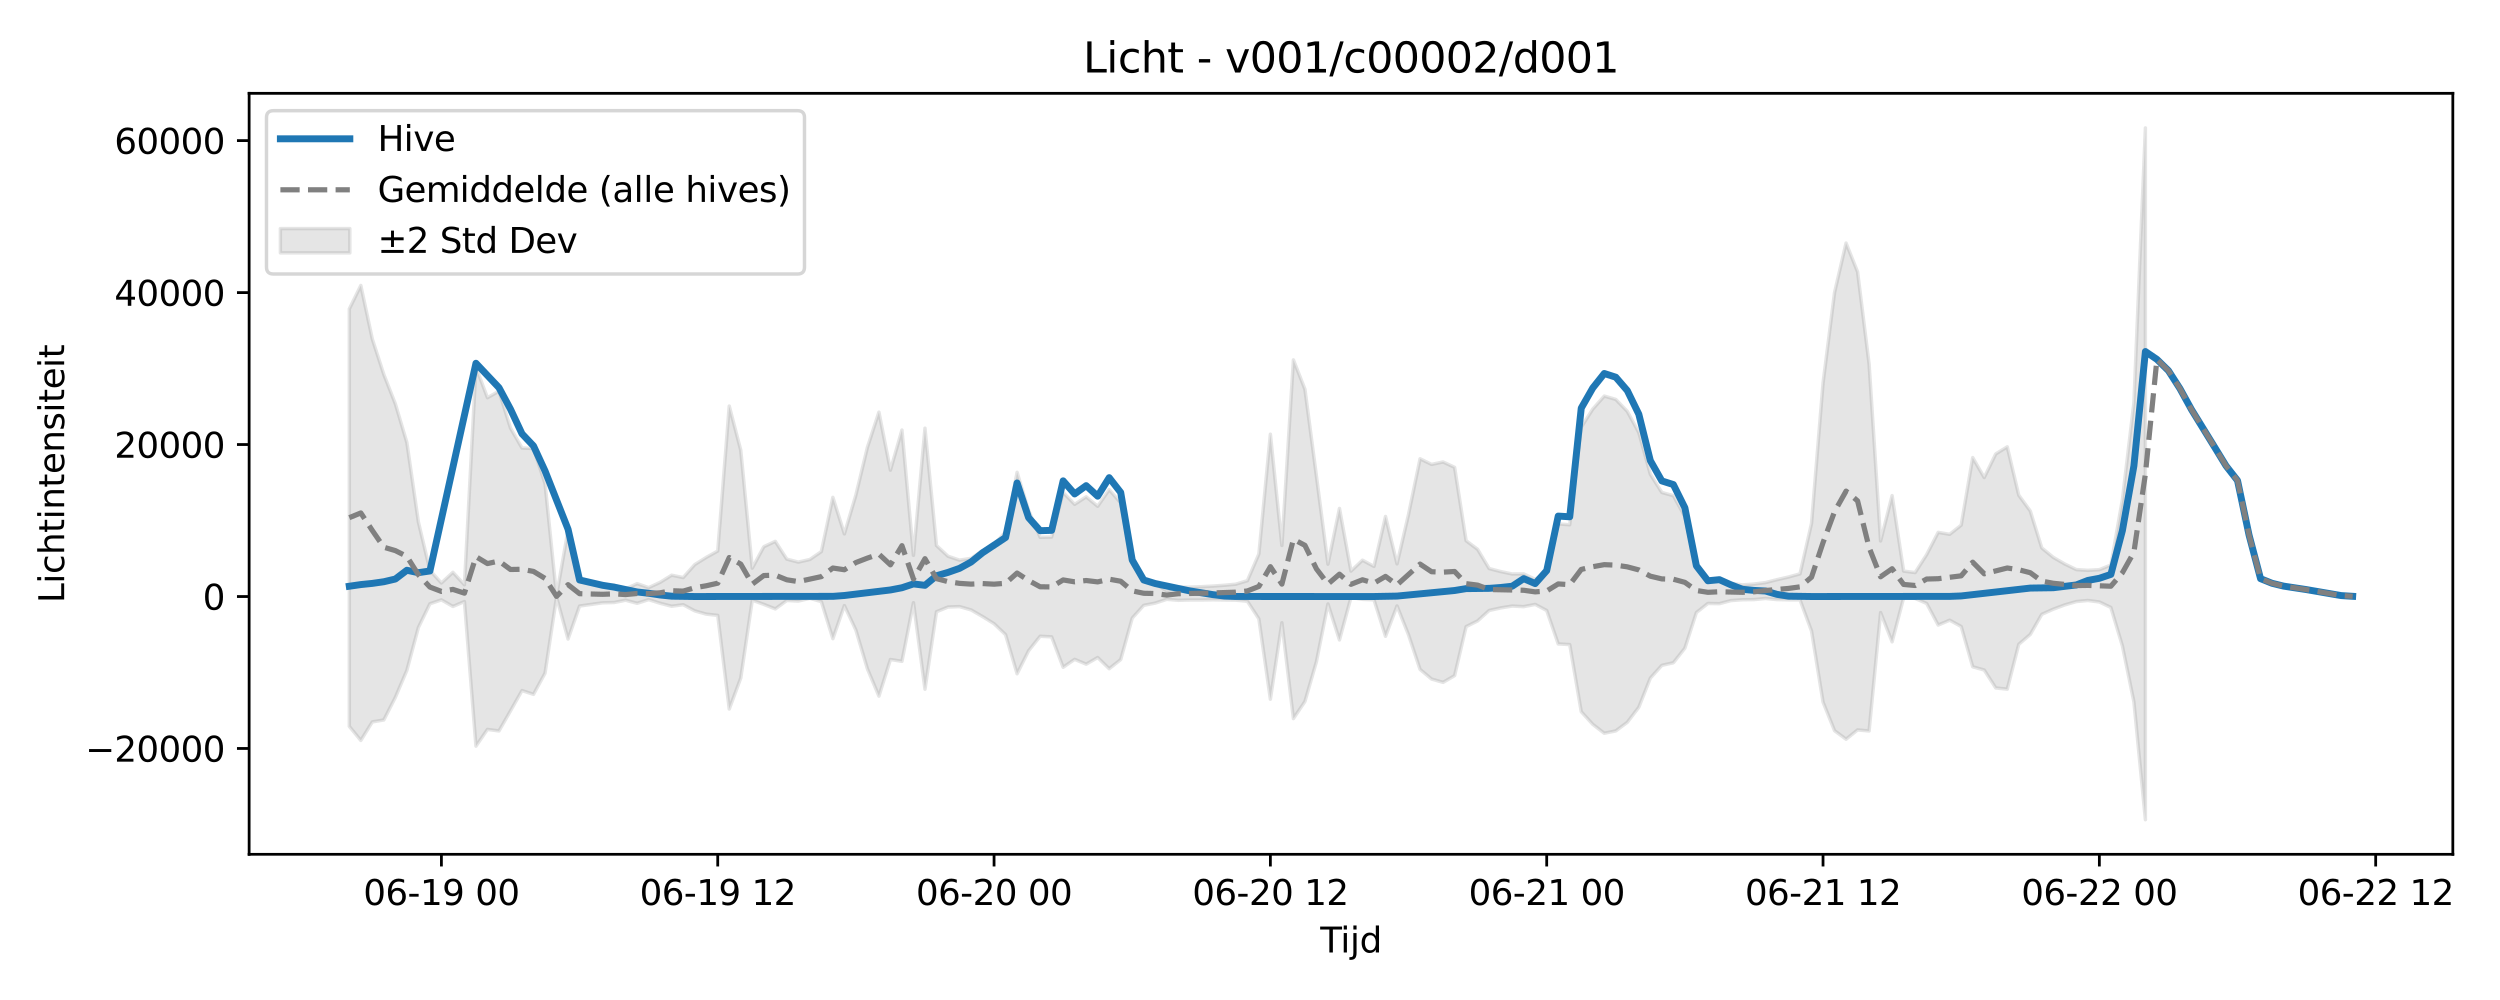 <?xml version="1.0" encoding="utf-8" standalone="no"?>
<!DOCTYPE svg PUBLIC "-//W3C//DTD SVG 1.1//EN"
  "http://www.w3.org/Graphics/SVG/1.1/DTD/svg11.dtd">
<svg xmlns:xlink="http://www.w3.org/1999/xlink" width="720pt" height="288pt" viewBox="0 0 720 288" xmlns="http://www.w3.org/2000/svg" version="1.1">
 <defs>
  <style type="text/css">*{stroke-linejoin: round; stroke-linecap: butt}</style>
 </defs>
 <g id="figure_1">
  <g id="patch_1">
   <path d="M 0 288 
L 720 288 
L 720 0 
L 0 0 
z
" style="fill: #ffffff"/>
  </g>
  <g id="axes_1">
   <g id="patch_2">
    <path d="M 71.75 246.04 
L 706.413 246.04 
L 706.413 26.88 
L 71.75 26.88 
z
" style="fill: #ffffff"/>
   </g>
   <g id="FillBetweenPolyCollection_1">
    <defs>
     <path id="md3109ad62f" d="M 100.598 -199.018 
L 100.598 -78.81 
L 103.914 -74.75 
L 107.23 -80.092 
L 110.546 -80.65 
L 113.862 -87.162 
L 117.178 -94.944 
L 120.494 -107.28 
L 123.81 -114.106 
L 127.126 -115.241 
L 130.441 -113.335 
L 133.757 -114.751 
L 137.073 -73.111 
L 140.389 -77.926 
L 143.705 -77.488 
L 147.021 -83.264 
L 150.337 -89.116 
L 153.653 -88.025 
L 156.969 -94.119 
L 160.284 -116.027 
L 163.6 -103.949 
L 166.916 -113.459 
L 170.232 -113.923 
L 173.548 -114.388 
L 176.864 -114.479 
L 180.18 -115.133 
L 183.496 -114.247 
L 186.812 -115.312 
L 190.128 -114.257 
L 193.443 -113.395 
L 196.759 -113.85 
L 200.075 -112.075 
L 203.391 -111.131 
L 206.707 -110.77 
L 210.023 -83.806 
L 213.339 -92.714 
L 216.655 -115.153 
L 219.971 -113.94 
L 223.287 -112.628 
L 226.602 -115.065 
L 229.918 -114.886 
L 233.234 -115.682 
L 236.55 -114.732 
L 239.866 -104.054 
L 243.182 -113.591 
L 246.498 -106.53 
L 249.814 -95.374 
L 253.13 -87.512 
L 256.446 -98.069 
L 259.761 -97.529 
L 263.077 -114.423 
L 266.393 -89.508 
L 269.709 -111.815 
L 273.025 -113.174 
L 276.341 -113.299 
L 279.657 -112.348 
L 282.973 -110.434 
L 286.289 -108.373 
L 289.605 -105.212 
L 292.92 -93.954 
L 296.236 -100.578 
L 299.552 -104.759 
L 302.868 -104.588 
L 306.184 -95.817 
L 309.5 -98.111 
L 312.816 -96.717 
L 316.132 -98.634 
L 319.448 -95.407 
L 322.763 -98.042 
L 326.079 -109.975 
L 329.395 -113.659 
L 332.711 -114.311 
L 336.027 -115.396 
L 339.343 -115.11 
L 342.659 -115.197 
L 345.975 -115.198 
L 349.291 -115.255 
L 352.607 -115.195 
L 355.922 -115.154 
L 359.238 -114.841 
L 362.554 -109.774 
L 365.87 -86.631 
L 369.186 -108.643 
L 372.502 -81.044 
L 375.818 -85.967 
L 379.134 -97.456 
L 382.45 -114.068 
L 385.766 -103.695 
L 389.081 -115.918 
L 392.397 -115.388 
L 395.713 -115.243 
L 399.029 -104.739 
L 402.345 -113.496 
L 405.661 -105.152 
L 408.977 -95.218 
L 412.293 -92.431 
L 415.609 -91.478 
L 418.925 -93.418 
L 422.24 -107.535 
L 425.556 -109.178 
L 428.872 -112.18 
L 432.188 -112.915 
L 435.504 -113.455 
L 438.82 -113.285 
L 442.136 -113.926 
L 445.452 -112.177 
L 448.768 -102.544 
L 452.084 -102.364 
L 455.399 -83.031 
L 458.715 -79.393 
L 462.031 -76.824 
L 465.347 -77.502 
L 468.663 -79.972 
L 471.979 -84.315 
L 475.295 -92.699 
L 478.611 -96.378 
L 481.927 -97.125 
L 485.243 -101.319 
L 488.558 -111.579 
L 491.874 -114.203 
L 495.19 -114.143 
L 498.506 -115.03 
L 501.822 -115.27 
L 505.138 -115.316 
L 508.454 -115.641 
L 511.77 -115.317 
L 515.086 -115.248 
L 518.401 -115.241 
L 521.717 -106.282 
L 525.033 -85.81 
L 528.349 -77.569 
L 531.665 -75.105 
L 534.981 -77.782 
L 538.297 -77.478 
L 541.613 -111.57 
L 544.929 -103.15 
L 548.245 -115.834 
L 551.56 -115.66 
L 554.876 -114.205 
L 558.192 -107.986 
L 561.508 -109.386 
L 564.824 -107.569 
L 568.14 -95.965 
L 571.456 -95.03 
L 574.772 -89.876 
L 578.088 -89.514 
L 581.404 -102.447 
L 584.719 -105.276 
L 588.035 -111.075 
L 591.351 -112.557 
L 594.667 -113.793 
L 597.983 -114.749 
L 601.299 -115.06 
L 604.615 -114.633 
L 607.931 -113.056 
L 611.247 -101.983 
L 614.563 -85.87 
L 617.878 -51.922 
L 617.878 -251.158 
L 617.878 -251.158 
L 614.563 -172.03 
L 611.247 -144.101 
L 607.931 -125.285 
L 604.615 -123.933 
L 601.299 -123.75 
L 597.983 -123.958 
L 594.667 -125.568 
L 591.351 -127.476 
L 588.035 -130.196 
L 584.719 -140.838 
L 581.404 -145.384 
L 578.088 -159.313 
L 574.772 -157.264 
L 571.456 -150.463 
L 568.14 -156.214 
L 564.824 -136.752 
L 561.508 -134.122 
L 558.192 -134.68 
L 554.876 -128.269 
L 551.56 -123.101 
L 548.245 -123.526 
L 544.929 -145.263 
L 541.613 -132.207 
L 538.297 -183.168 
L 534.981 -209.71 
L 531.665 -218.001 
L 528.349 -203.751 
L 525.033 -177.656 
L 521.717 -137.273 
L 518.401 -122.733 
L 515.086 -121.819 
L 511.77 -121.057 
L 508.454 -120.217 
L 505.138 -119.792 
L 501.822 -119.56 
L 498.506 -120.02 
L 495.19 -121.005 
L 491.874 -120.625 
L 488.558 -124.298 
L 485.243 -139.252 
L 481.927 -145.244 
L 478.611 -146.171 
L 475.295 -151.425 
L 471.979 -163.415 
L 468.663 -169.524 
L 465.347 -172.974 
L 462.031 -173.933 
L 458.715 -170.188 
L 455.399 -164.975 
L 452.084 -136.867 
L 448.768 -137.115 
L 445.452 -123.418 
L 442.136 -121.153 
L 438.82 -122.728 
L 435.504 -122.696 
L 432.188 -123.395 
L 428.872 -124.259 
L 425.556 -129.793 
L 422.24 -132.279 
L 418.925 -153.41 
L 415.609 -154.958 
L 412.293 -154.252 
L 408.977 -155.875 
L 405.661 -139.88 
L 402.345 -125.611 
L 399.029 -139.258 
L 395.713 -124.869 
L 392.397 -126.666 
L 389.081 -123.517 
L 385.766 -141.582 
L 382.45 -125.515 
L 379.134 -150.871 
L 375.818 -175.921 
L 372.502 -184.35 
L 369.186 -130.906 
L 365.87 -162.959 
L 362.554 -128.44 
L 359.238 -120.761 
L 355.922 -119.759 
L 352.607 -119.443 
L 349.291 -119.207 
L 345.975 -119.034 
L 342.659 -118.913 
L 339.343 -118.902 
L 336.027 -117.841 
L 332.711 -119.814 
L 329.395 -120.613 
L 326.079 -125.691 
L 322.763 -143.162 
L 319.448 -146.985 
L 316.132 -142.191 
L 312.816 -144.908 
L 309.5 -142.757 
L 306.184 -146.145 
L 302.868 -133.336 
L 299.552 -133.264 
L 296.236 -141.052 
L 292.92 -151.973 
L 289.605 -134.828 
L 286.289 -131.139 
L 282.973 -129.434 
L 279.657 -127.196 
L 276.341 -126.682 
L 273.025 -127.81 
L 269.709 -130.892 
L 266.393 -164.68 
L 263.077 -128.053 
L 259.761 -164.156 
L 256.446 -152.587 
L 253.13 -169.308 
L 249.814 -159.163 
L 246.498 -145.451 
L 243.182 -134.235 
L 239.866 -144.767 
L 236.55 -129.142 
L 233.234 -126.869 
L 229.918 -126.115 
L 226.602 -126.97 
L 223.287 -132.088 
L 219.971 -130.546 
L 216.655 -124.373 
L 213.339 -158.342 
L 210.023 -171.055 
L 206.707 -129.313 
L 203.391 -127.462 
L 200.075 -125.387 
L 196.759 -121.667 
L 193.443 -122.343 
L 190.128 -120.294 
L 186.812 -118.762 
L 183.496 -119.91 
L 180.18 -118.391 
L 176.864 -119.457 
L 173.548 -119.293 
L 170.232 -119.967 
L 166.916 -120.567 
L 163.6 -135.285 
L 160.284 -116.467 
L 156.969 -148.722 
L 153.653 -158.839 
L 150.337 -158.977 
L 147.021 -164.71 
L 143.705 -175.346 
L 140.389 -173.458 
L 137.073 -182.262 
L 133.757 -119.587 
L 130.441 -123.178 
L 127.126 -120.096 
L 123.81 -123.754 
L 120.494 -137.678 
L 117.178 -160.556 
L 113.862 -171.686 
L 110.546 -180.142 
L 107.23 -190.333 
L 103.914 -205.791 
L 100.598 -199.018 
z
" style="stroke: #808080; stroke-opacity: 0.2"/>
    </defs>
    <g clip-path="url(#p1ad421d893)">
     <use xlink:href="#md3109ad62f" x="0" y="288" style="fill: #808080; fill-opacity: 0.2; stroke: #808080; stroke-opacity: 0.2"/>
    </g>
   </g>
   <g id="matplotlib.axis_1">
    <g id="xtick_1">
     <g id="line2d_1">
      <defs>
       <path id="mb7aa3dfa35" d="M 0 0 
L 0 3.5 
" style="stroke: #000000; stroke-width: 0.8"/>
      </defs>
      <g>
       <use xlink:href="#mb7aa3dfa35" x="127.126" y="246.04" style="stroke: #000000; stroke-width: 0.8"/>
      </g>
     </g>
     <g id="text_1">
      <!-- 06-19 00 -->
      <g transform="translate(104.645 260.638) scale(0.1 -0.1)">
       <defs>
        <path id="DejaVuSans-30" d="M 2034 4250 
Q 1547 4250 1301 3770 
Q 1056 3291 1056 2328 
Q 1056 1369 1301 889 
Q 1547 409 2034 409 
Q 2525 409 2770 889 
Q 3016 1369 3016 2328 
Q 3016 3291 2770 3770 
Q 2525 4250 2034 4250 
z
M 2034 4750 
Q 2819 4750 3233 4129 
Q 3647 3509 3647 2328 
Q 3647 1150 3233 529 
Q 2819 -91 2034 -91 
Q 1250 -91 836 529 
Q 422 1150 422 2328 
Q 422 3509 836 4129 
Q 1250 4750 2034 4750 
z
" transform="scale(0.016)"/>
        <path id="DejaVuSans-36" d="M 2113 2584 
Q 1688 2584 1439 2293 
Q 1191 2003 1191 1497 
Q 1191 994 1439 701 
Q 1688 409 2113 409 
Q 2538 409 2786 701 
Q 3034 994 3034 1497 
Q 3034 2003 2786 2293 
Q 2538 2584 2113 2584 
z
M 3366 4563 
L 3366 3988 
Q 3128 4100 2886 4159 
Q 2644 4219 2406 4219 
Q 1781 4219 1451 3797 
Q 1122 3375 1075 2522 
Q 1259 2794 1537 2939 
Q 1816 3084 2150 3084 
Q 2853 3084 3261 2657 
Q 3669 2231 3669 1497 
Q 3669 778 3244 343 
Q 2819 -91 2113 -91 
Q 1303 -91 875 529 
Q 447 1150 447 2328 
Q 447 3434 972 4092 
Q 1497 4750 2381 4750 
Q 2619 4750 2861 4703 
Q 3103 4656 3366 4563 
z
" transform="scale(0.016)"/>
        <path id="DejaVuSans-2d" d="M 313 2009 
L 1997 2009 
L 1997 1497 
L 313 1497 
L 313 2009 
z
" transform="scale(0.016)"/>
        <path id="DejaVuSans-31" d="M 794 531 
L 1825 531 
L 1825 4091 
L 703 3866 
L 703 4441 
L 1819 4666 
L 2450 4666 
L 2450 531 
L 3481 531 
L 3481 0 
L 794 0 
L 794 531 
z
" transform="scale(0.016)"/>
        <path id="DejaVuSans-39" d="M 703 97 
L 703 672 
Q 941 559 1184 500 
Q 1428 441 1663 441 
Q 2288 441 2617 861 
Q 2947 1281 2994 2138 
Q 2813 1869 2534 1725 
Q 2256 1581 1919 1581 
Q 1219 1581 811 2004 
Q 403 2428 403 3163 
Q 403 3881 828 4315 
Q 1253 4750 1959 4750 
Q 2769 4750 3195 4129 
Q 3622 3509 3622 2328 
Q 3622 1225 3098 567 
Q 2575 -91 1691 -91 
Q 1453 -91 1209 -44 
Q 966 3 703 97 
z
M 1959 2075 
Q 2384 2075 2632 2365 
Q 2881 2656 2881 3163 
Q 2881 3666 2632 3958 
Q 2384 4250 1959 4250 
Q 1534 4250 1286 3958 
Q 1038 3666 1038 3163 
Q 1038 2656 1286 2365 
Q 1534 2075 1959 2075 
z
" transform="scale(0.016)"/>
        <path id="DejaVuSans-20" transform="scale(0.016)"/>
       </defs>
       <use xlink:href="#DejaVuSans-30"/>
       <use xlink:href="#DejaVuSans-36" transform="translate(63.623 0)"/>
       <use xlink:href="#DejaVuSans-2d" transform="translate(127.246 0)"/>
       <use xlink:href="#DejaVuSans-31" transform="translate(163.33 0)"/>
       <use xlink:href="#DejaVuSans-39" transform="translate(226.953 0)"/>
       <use xlink:href="#DejaVuSans-20" transform="translate(290.576 0)"/>
       <use xlink:href="#DejaVuSans-30" transform="translate(322.363 0)"/>
       <use xlink:href="#DejaVuSans-30" transform="translate(385.986 0)"/>
      </g>
     </g>
    </g>
    <g id="xtick_2">
     <g id="line2d_2">
      <g>
       <use xlink:href="#mb7aa3dfa35" x="206.707" y="246.04" style="stroke: #000000; stroke-width: 0.8"/>
      </g>
     </g>
     <g id="text_2">
      <!-- 06-19 12 -->
      <g transform="translate(184.227 260.638) scale(0.1 -0.1)">
       <defs>
        <path id="DejaVuSans-32" d="M 1228 531 
L 3431 531 
L 3431 0 
L 469 0 
L 469 531 
Q 828 903 1448 1529 
Q 2069 2156 2228 2338 
Q 2531 2678 2651 2914 
Q 2772 3150 2772 3378 
Q 2772 3750 2511 3984 
Q 2250 4219 1831 4219 
Q 1534 4219 1204 4116 
Q 875 4013 500 3803 
L 500 4441 
Q 881 4594 1212 4672 
Q 1544 4750 1819 4750 
Q 2544 4750 2975 4387 
Q 3406 4025 3406 3419 
Q 3406 3131 3298 2873 
Q 3191 2616 2906 2266 
Q 2828 2175 2409 1742 
Q 1991 1309 1228 531 
z
" transform="scale(0.016)"/>
       </defs>
       <use xlink:href="#DejaVuSans-30"/>
       <use xlink:href="#DejaVuSans-36" transform="translate(63.623 0)"/>
       <use xlink:href="#DejaVuSans-2d" transform="translate(127.246 0)"/>
       <use xlink:href="#DejaVuSans-31" transform="translate(163.33 0)"/>
       <use xlink:href="#DejaVuSans-39" transform="translate(226.953 0)"/>
       <use xlink:href="#DejaVuSans-20" transform="translate(290.576 0)"/>
       <use xlink:href="#DejaVuSans-31" transform="translate(322.363 0)"/>
       <use xlink:href="#DejaVuSans-32" transform="translate(385.986 0)"/>
      </g>
     </g>
    </g>
    <g id="xtick_3">
     <g id="line2d_3">
      <g>
       <use xlink:href="#mb7aa3dfa35" x="286.289" y="246.04" style="stroke: #000000; stroke-width: 0.8"/>
      </g>
     </g>
     <g id="text_3">
      <!-- 06-20 00 -->
      <g transform="translate(263.808 260.638) scale(0.1 -0.1)">
       <use xlink:href="#DejaVuSans-30"/>
       <use xlink:href="#DejaVuSans-36" transform="translate(63.623 0)"/>
       <use xlink:href="#DejaVuSans-2d" transform="translate(127.246 0)"/>
       <use xlink:href="#DejaVuSans-32" transform="translate(163.33 0)"/>
       <use xlink:href="#DejaVuSans-30" transform="translate(226.953 0)"/>
       <use xlink:href="#DejaVuSans-20" transform="translate(290.576 0)"/>
       <use xlink:href="#DejaVuSans-30" transform="translate(322.363 0)"/>
       <use xlink:href="#DejaVuSans-30" transform="translate(385.986 0)"/>
      </g>
     </g>
    </g>
    <g id="xtick_4">
     <g id="line2d_4">
      <g>
       <use xlink:href="#mb7aa3dfa35" x="365.87" y="246.04" style="stroke: #000000; stroke-width: 0.8"/>
      </g>
     </g>
     <g id="text_4">
      <!-- 06-20 12 -->
      <g transform="translate(343.39 260.638) scale(0.1 -0.1)">
       <use xlink:href="#DejaVuSans-30"/>
       <use xlink:href="#DejaVuSans-36" transform="translate(63.623 0)"/>
       <use xlink:href="#DejaVuSans-2d" transform="translate(127.246 0)"/>
       <use xlink:href="#DejaVuSans-32" transform="translate(163.33 0)"/>
       <use xlink:href="#DejaVuSans-30" transform="translate(226.953 0)"/>
       <use xlink:href="#DejaVuSans-20" transform="translate(290.576 0)"/>
       <use xlink:href="#DejaVuSans-31" transform="translate(322.363 0)"/>
       <use xlink:href="#DejaVuSans-32" transform="translate(385.986 0)"/>
      </g>
     </g>
    </g>
    <g id="xtick_5">
     <g id="line2d_5">
      <g>
       <use xlink:href="#mb7aa3dfa35" x="445.452" y="246.04" style="stroke: #000000; stroke-width: 0.8"/>
      </g>
     </g>
     <g id="text_5">
      <!-- 06-21 00 -->
      <g transform="translate(422.971 260.638) scale(0.1 -0.1)">
       <use xlink:href="#DejaVuSans-30"/>
       <use xlink:href="#DejaVuSans-36" transform="translate(63.623 0)"/>
       <use xlink:href="#DejaVuSans-2d" transform="translate(127.246 0)"/>
       <use xlink:href="#DejaVuSans-32" transform="translate(163.33 0)"/>
       <use xlink:href="#DejaVuSans-31" transform="translate(226.953 0)"/>
       <use xlink:href="#DejaVuSans-20" transform="translate(290.576 0)"/>
       <use xlink:href="#DejaVuSans-30" transform="translate(322.363 0)"/>
       <use xlink:href="#DejaVuSans-30" transform="translate(385.986 0)"/>
      </g>
     </g>
    </g>
    <g id="xtick_6">
     <g id="line2d_6">
      <g>
       <use xlink:href="#mb7aa3dfa35" x="525.033" y="246.04" style="stroke: #000000; stroke-width: 0.8"/>
      </g>
     </g>
     <g id="text_6">
      <!-- 06-21 12 -->
      <g transform="translate(502.553 260.638) scale(0.1 -0.1)">
       <use xlink:href="#DejaVuSans-30"/>
       <use xlink:href="#DejaVuSans-36" transform="translate(63.623 0)"/>
       <use xlink:href="#DejaVuSans-2d" transform="translate(127.246 0)"/>
       <use xlink:href="#DejaVuSans-32" transform="translate(163.33 0)"/>
       <use xlink:href="#DejaVuSans-31" transform="translate(226.953 0)"/>
       <use xlink:href="#DejaVuSans-20" transform="translate(290.576 0)"/>
       <use xlink:href="#DejaVuSans-31" transform="translate(322.363 0)"/>
       <use xlink:href="#DejaVuSans-32" transform="translate(385.986 0)"/>
      </g>
     </g>
    </g>
    <g id="xtick_7">
     <g id="line2d_7">
      <g>
       <use xlink:href="#mb7aa3dfa35" x="604.615" y="246.04" style="stroke: #000000; stroke-width: 0.8"/>
      </g>
     </g>
     <g id="text_7">
      <!-- 06-22 00 -->
      <g transform="translate(582.134 260.638) scale(0.1 -0.1)">
       <use xlink:href="#DejaVuSans-30"/>
       <use xlink:href="#DejaVuSans-36" transform="translate(63.623 0)"/>
       <use xlink:href="#DejaVuSans-2d" transform="translate(127.246 0)"/>
       <use xlink:href="#DejaVuSans-32" transform="translate(163.33 0)"/>
       <use xlink:href="#DejaVuSans-32" transform="translate(226.953 0)"/>
       <use xlink:href="#DejaVuSans-20" transform="translate(290.576 0)"/>
       <use xlink:href="#DejaVuSans-30" transform="translate(322.363 0)"/>
       <use xlink:href="#DejaVuSans-30" transform="translate(385.986 0)"/>
      </g>
     </g>
    </g>
    <g id="xtick_8">
     <g id="line2d_8">
      <g>
       <use xlink:href="#mb7aa3dfa35" x="684.196" y="246.04" style="stroke: #000000; stroke-width: 0.8"/>
      </g>
     </g>
     <g id="text_8">
      <!-- 06-22 12 -->
      <g transform="translate(661.716 260.638) scale(0.1 -0.1)">
       <use xlink:href="#DejaVuSans-30"/>
       <use xlink:href="#DejaVuSans-36" transform="translate(63.623 0)"/>
       <use xlink:href="#DejaVuSans-2d" transform="translate(127.246 0)"/>
       <use xlink:href="#DejaVuSans-32" transform="translate(163.33 0)"/>
       <use xlink:href="#DejaVuSans-32" transform="translate(226.953 0)"/>
       <use xlink:href="#DejaVuSans-20" transform="translate(290.576 0)"/>
       <use xlink:href="#DejaVuSans-31" transform="translate(322.363 0)"/>
       <use xlink:href="#DejaVuSans-32" transform="translate(385.986 0)"/>
      </g>
     </g>
    </g>
    <g id="text_9">
     <!-- Tijd -->
     <g transform="translate(380.231 274.317) scale(0.1 -0.1)">
      <defs>
       <path id="DejaVuSans-54" d="M -19 4666 
L 3928 4666 
L 3928 4134 
L 2272 4134 
L 2272 0 
L 1638 0 
L 1638 4134 
L -19 4134 
L -19 4666 
z
" transform="scale(0.016)"/>
       <path id="DejaVuSans-69" d="M 603 3500 
L 1178 3500 
L 1178 0 
L 603 0 
L 603 3500 
z
M 603 4863 
L 1178 4863 
L 1178 4134 
L 603 4134 
L 603 4863 
z
" transform="scale(0.016)"/>
       <path id="DejaVuSans-6a" d="M 603 3500 
L 1178 3500 
L 1178 -63 
Q 1178 -731 923 -1031 
Q 669 -1331 103 -1331 
L -116 -1331 
L -116 -844 
L 38 -844 
Q 366 -844 484 -692 
Q 603 -541 603 -63 
L 603 3500 
z
M 603 4863 
L 1178 4863 
L 1178 4134 
L 603 4134 
L 603 4863 
z
" transform="scale(0.016)"/>
       <path id="DejaVuSans-64" d="M 2906 2969 
L 2906 4863 
L 3481 4863 
L 3481 0 
L 2906 0 
L 2906 525 
Q 2725 213 2448 61 
Q 2172 -91 1784 -91 
Q 1150 -91 751 415 
Q 353 922 353 1747 
Q 353 2572 751 3078 
Q 1150 3584 1784 3584 
Q 2172 3584 2448 3432 
Q 2725 3281 2906 2969 
z
M 947 1747 
Q 947 1113 1208 752 
Q 1469 391 1925 391 
Q 2381 391 2643 752 
Q 2906 1113 2906 1747 
Q 2906 2381 2643 2742 
Q 2381 3103 1925 3103 
Q 1469 3103 1208 2742 
Q 947 2381 947 1747 
z
" transform="scale(0.016)"/>
      </defs>
      <use xlink:href="#DejaVuSans-54"/>
      <use xlink:href="#DejaVuSans-69" transform="translate(57.959 0)"/>
      <use xlink:href="#DejaVuSans-6a" transform="translate(85.742 0)"/>
      <use xlink:href="#DejaVuSans-64" transform="translate(113.525 0)"/>
     </g>
    </g>
   </g>
   <g id="matplotlib.axis_2">
    <g id="ytick_1">
     <g id="line2d_9">
      <defs>
       <path id="mf56db3e01b" d="M 0 0 
L -3.5 0 
" style="stroke: #000000; stroke-width: 0.8"/>
      </defs>
      <g>
       <use xlink:href="#mf56db3e01b" x="71.75" y="215.564" style="stroke: #000000; stroke-width: 0.8"/>
      </g>
     </g>
     <g id="text_10">
      <!-- −20000 -->
      <g transform="translate(24.558 219.364) scale(0.1 -0.1)">
       <defs>
        <path id="DejaVuSans-2212" d="M 678 2272 
L 4684 2272 
L 4684 1741 
L 678 1741 
L 678 2272 
z
" transform="scale(0.016)"/>
       </defs>
       <use xlink:href="#DejaVuSans-2212"/>
       <use xlink:href="#DejaVuSans-32" transform="translate(83.789 0)"/>
       <use xlink:href="#DejaVuSans-30" transform="translate(147.412 0)"/>
       <use xlink:href="#DejaVuSans-30" transform="translate(211.035 0)"/>
       <use xlink:href="#DejaVuSans-30" transform="translate(274.658 0)"/>
       <use xlink:href="#DejaVuSans-30" transform="translate(338.281 0)"/>
      </g>
     </g>
    </g>
    <g id="ytick_2">
     <g id="line2d_10">
      <g>
       <use xlink:href="#mf56db3e01b" x="71.75" y="171.798" style="stroke: #000000; stroke-width: 0.8"/>
      </g>
     </g>
     <g id="text_11">
      <!-- 0 -->
      <g transform="translate(58.388 175.597) scale(0.1 -0.1)">
       <use xlink:href="#DejaVuSans-30"/>
      </g>
     </g>
    </g>
    <g id="ytick_3">
     <g id="line2d_11">
      <g>
       <use xlink:href="#mf56db3e01b" x="71.75" y="128.031" style="stroke: #000000; stroke-width: 0.8"/>
      </g>
     </g>
     <g id="text_12">
      <!-- 20000 -->
      <g transform="translate(32.938 131.83) scale(0.1 -0.1)">
       <use xlink:href="#DejaVuSans-32"/>
       <use xlink:href="#DejaVuSans-30" transform="translate(63.623 0)"/>
       <use xlink:href="#DejaVuSans-30" transform="translate(127.246 0)"/>
       <use xlink:href="#DejaVuSans-30" transform="translate(190.869 0)"/>
       <use xlink:href="#DejaVuSans-30" transform="translate(254.492 0)"/>
      </g>
     </g>
    </g>
    <g id="ytick_4">
     <g id="line2d_12">
      <g>
       <use xlink:href="#mf56db3e01b" x="71.75" y="84.265" style="stroke: #000000; stroke-width: 0.8"/>
      </g>
     </g>
     <g id="text_13">
      <!-- 40000 -->
      <g transform="translate(32.938 88.064) scale(0.1 -0.1)">
       <defs>
        <path id="DejaVuSans-34" d="M 2419 4116 
L 825 1625 
L 2419 1625 
L 2419 4116 
z
M 2253 4666 
L 3047 4666 
L 3047 1625 
L 3713 1625 
L 3713 1100 
L 3047 1100 
L 3047 0 
L 2419 0 
L 2419 1100 
L 313 1100 
L 313 1709 
L 2253 4666 
z
" transform="scale(0.016)"/>
       </defs>
       <use xlink:href="#DejaVuSans-34"/>
       <use xlink:href="#DejaVuSans-30" transform="translate(63.623 0)"/>
       <use xlink:href="#DejaVuSans-30" transform="translate(127.246 0)"/>
       <use xlink:href="#DejaVuSans-30" transform="translate(190.869 0)"/>
       <use xlink:href="#DejaVuSans-30" transform="translate(254.492 0)"/>
      </g>
     </g>
    </g>
    <g id="ytick_5">
     <g id="line2d_13">
      <g>
       <use xlink:href="#mf56db3e01b" x="71.75" y="40.498" style="stroke: #000000; stroke-width: 0.8"/>
      </g>
     </g>
     <g id="text_14">
      <!-- 60000 -->
      <g transform="translate(32.938 44.297) scale(0.1 -0.1)">
       <use xlink:href="#DejaVuSans-36"/>
       <use xlink:href="#DejaVuSans-30" transform="translate(63.623 0)"/>
       <use xlink:href="#DejaVuSans-30" transform="translate(127.246 0)"/>
       <use xlink:href="#DejaVuSans-30" transform="translate(190.869 0)"/>
       <use xlink:href="#DejaVuSans-30" transform="translate(254.492 0)"/>
      </g>
     </g>
    </g>
    <g id="text_15">
     <!-- Lichtintensiteit -->
     <g transform="translate(18.478 173.656) rotate(-90) scale(0.1 -0.1)">
      <defs>
       <path id="DejaVuSans-4c" d="M 628 4666 
L 1259 4666 
L 1259 531 
L 3531 531 
L 3531 0 
L 628 0 
L 628 4666 
z
" transform="scale(0.016)"/>
       <path id="DejaVuSans-63" d="M 3122 3366 
L 3122 2828 
Q 2878 2963 2633 3030 
Q 2388 3097 2138 3097 
Q 1578 3097 1268 2742 
Q 959 2388 959 1747 
Q 959 1106 1268 751 
Q 1578 397 2138 397 
Q 2388 397 2633 464 
Q 2878 531 3122 666 
L 3122 134 
Q 2881 22 2623 -34 
Q 2366 -91 2075 -91 
Q 1284 -91 818 406 
Q 353 903 353 1747 
Q 353 2603 823 3093 
Q 1294 3584 2113 3584 
Q 2378 3584 2631 3529 
Q 2884 3475 3122 3366 
z
" transform="scale(0.016)"/>
       <path id="DejaVuSans-68" d="M 3513 2113 
L 3513 0 
L 2938 0 
L 2938 2094 
Q 2938 2591 2744 2837 
Q 2550 3084 2163 3084 
Q 1697 3084 1428 2787 
Q 1159 2491 1159 1978 
L 1159 0 
L 581 0 
L 581 4863 
L 1159 4863 
L 1159 2956 
Q 1366 3272 1645 3428 
Q 1925 3584 2291 3584 
Q 2894 3584 3203 3211 
Q 3513 2838 3513 2113 
z
" transform="scale(0.016)"/>
       <path id="DejaVuSans-74" d="M 1172 4494 
L 1172 3500 
L 2356 3500 
L 2356 3053 
L 1172 3053 
L 1172 1153 
Q 1172 725 1289 603 
Q 1406 481 1766 481 
L 2356 481 
L 2356 0 
L 1766 0 
Q 1100 0 847 248 
Q 594 497 594 1153 
L 594 3053 
L 172 3053 
L 172 3500 
L 594 3500 
L 594 4494 
L 1172 4494 
z
" transform="scale(0.016)"/>
       <path id="DejaVuSans-6e" d="M 3513 2113 
L 3513 0 
L 2938 0 
L 2938 2094 
Q 2938 2591 2744 2837 
Q 2550 3084 2163 3084 
Q 1697 3084 1428 2787 
Q 1159 2491 1159 1978 
L 1159 0 
L 581 0 
L 581 3500 
L 1159 3500 
L 1159 2956 
Q 1366 3272 1645 3428 
Q 1925 3584 2291 3584 
Q 2894 3584 3203 3211 
Q 3513 2838 3513 2113 
z
" transform="scale(0.016)"/>
       <path id="DejaVuSans-65" d="M 3597 1894 
L 3597 1613 
L 953 1613 
Q 991 1019 1311 708 
Q 1631 397 2203 397 
Q 2534 397 2845 478 
Q 3156 559 3463 722 
L 3463 178 
Q 3153 47 2828 -22 
Q 2503 -91 2169 -91 
Q 1331 -91 842 396 
Q 353 884 353 1716 
Q 353 2575 817 3079 
Q 1281 3584 2069 3584 
Q 2775 3584 3186 3129 
Q 3597 2675 3597 1894 
z
M 3022 2063 
Q 3016 2534 2758 2815 
Q 2500 3097 2075 3097 
Q 1594 3097 1305 2825 
Q 1016 2553 972 2059 
L 3022 2063 
z
" transform="scale(0.016)"/>
       <path id="DejaVuSans-73" d="M 2834 3397 
L 2834 2853 
Q 2591 2978 2328 3040 
Q 2066 3103 1784 3103 
Q 1356 3103 1142 2972 
Q 928 2841 928 2578 
Q 928 2378 1081 2264 
Q 1234 2150 1697 2047 
L 1894 2003 
Q 2506 1872 2764 1633 
Q 3022 1394 3022 966 
Q 3022 478 2636 193 
Q 2250 -91 1575 -91 
Q 1294 -91 989 -36 
Q 684 19 347 128 
L 347 722 
Q 666 556 975 473 
Q 1284 391 1588 391 
Q 1994 391 2212 530 
Q 2431 669 2431 922 
Q 2431 1156 2273 1281 
Q 2116 1406 1581 1522 
L 1381 1569 
Q 847 1681 609 1914 
Q 372 2147 372 2553 
Q 372 3047 722 3315 
Q 1072 3584 1716 3584 
Q 2034 3584 2315 3537 
Q 2597 3491 2834 3397 
z
" transform="scale(0.016)"/>
      </defs>
      <use xlink:href="#DejaVuSans-4c"/>
      <use xlink:href="#DejaVuSans-69" transform="translate(55.713 0)"/>
      <use xlink:href="#DejaVuSans-63" transform="translate(83.496 0)"/>
      <use xlink:href="#DejaVuSans-68" transform="translate(138.477 0)"/>
      <use xlink:href="#DejaVuSans-74" transform="translate(201.855 0)"/>
      <use xlink:href="#DejaVuSans-69" transform="translate(241.064 0)"/>
      <use xlink:href="#DejaVuSans-6e" transform="translate(268.848 0)"/>
      <use xlink:href="#DejaVuSans-74" transform="translate(332.227 0)"/>
      <use xlink:href="#DejaVuSans-65" transform="translate(371.436 0)"/>
      <use xlink:href="#DejaVuSans-6e" transform="translate(432.959 0)"/>
      <use xlink:href="#DejaVuSans-73" transform="translate(496.338 0)"/>
      <use xlink:href="#DejaVuSans-69" transform="translate(548.438 0)"/>
      <use xlink:href="#DejaVuSans-74" transform="translate(576.221 0)"/>
      <use xlink:href="#DejaVuSans-65" transform="translate(615.43 0)"/>
      <use xlink:href="#DejaVuSans-69" transform="translate(676.953 0)"/>
      <use xlink:href="#DejaVuSans-74" transform="translate(704.736 0)"/>
     </g>
    </g>
   </g>
   <g id="line2d_14">
    <path d="M 100.598 168.837 
L 103.914 168.357 
L 107.23 168.017 
L 110.546 167.54 
L 113.862 166.76 
L 117.178 164.238 
L 120.494 164.931 
L 123.81 164.441 
L 137.073 104.625 
L 143.705 111.65 
L 147.021 117.839 
L 150.337 124.933 
L 153.653 128.431 
L 156.969 135.624 
L 163.6 152.418 
L 166.916 167.031 
L 173.548 168.564 
L 176.864 169.091 
L 183.496 170.486 
L 186.812 170.855 
L 190.128 171.358 
L 193.443 171.702 
L 200.075 171.798 
L 239.866 171.75 
L 243.182 171.503 
L 256.446 169.907 
L 259.761 169.27 
L 263.077 168.17 
L 266.393 168.577 
L 269.709 165.82 
L 273.025 164.853 
L 276.341 163.688 
L 279.657 161.866 
L 282.973 159.195 
L 289.605 154.799 
L 292.92 139.099 
L 296.236 149.087 
L 299.552 152.837 
L 302.868 152.741 
L 306.184 138.486 
L 309.5 142.254 
L 312.816 139.867 
L 316.132 142.897 
L 319.448 137.569 
L 322.763 141.827 
L 326.079 161.29 
L 329.395 167.042 
L 332.711 168.061 
L 342.659 170.179 
L 349.291 171.251 
L 352.607 171.657 
L 355.922 171.789 
L 395.713 171.798 
L 402.345 171.671 
L 418.925 170.067 
L 422.24 169.523 
L 428.872 169.446 
L 432.188 169.2 
L 435.504 168.833 
L 438.82 166.648 
L 442.136 168.073 
L 445.452 164.339 
L 448.768 148.634 
L 452.084 148.834 
L 455.399 117.54 
L 458.715 111.734 
L 462.031 107.565 
L 465.347 108.635 
L 468.663 112.481 
L 471.979 119.292 
L 475.295 132.652 
L 478.611 138.508 
L 481.927 139.553 
L 485.243 146.239 
L 488.558 162.961 
L 491.874 167.265 
L 495.19 166.941 
L 498.506 168.428 
L 501.822 169.713 
L 505.138 170.037 
L 508.454 170.207 
L 511.77 171.177 
L 515.086 171.696 
L 521.717 171.798 
L 561.508 171.763 
L 564.824 171.633 
L 584.719 169.367 
L 591.351 169.268 
L 597.983 168.467 
L 601.299 167.166 
L 604.615 166.546 
L 607.931 165.426 
L 611.247 152.816 
L 614.563 134.18 
L 617.878 101.24 
L 621.194 103.495 
L 624.51 106.744 
L 627.826 111.918 
L 631.142 117.942 
L 637.774 128.719 
L 641.09 134.149 
L 644.406 138.394 
L 647.722 154.08 
L 651.037 166.653 
L 654.353 167.987 
L 657.669 168.799 
L 664.301 169.811 
L 674.249 171.528 
L 677.565 171.736 
L 677.565 171.736 
" clip-path="url(#p1ad421d893)" style="fill: none; stroke: #1f77b4; stroke-width: 2; stroke-linecap: square"/>
   </g>
   <g id="line2d_15">
    <path d="M 100.598 149.086 
L 103.914 147.73 
L 107.23 152.788 
L 110.546 157.604 
L 113.862 158.576 
L 117.178 160.25 
L 120.494 165.521 
L 123.81 169.07 
L 127.126 170.332 
L 130.441 169.744 
L 133.757 170.831 
L 137.073 160.314 
L 140.389 162.308 
L 143.705 161.583 
L 147.021 164.013 
L 150.337 163.953 
L 153.653 164.568 
L 156.969 166.58 
L 160.284 171.753 
L 163.6 168.383 
L 166.916 170.987 
L 173.548 171.16 
L 176.864 171.032 
L 180.18 171.238 
L 183.496 170.921 
L 186.812 170.963 
L 190.128 170.725 
L 193.443 170.131 
L 196.759 170.241 
L 200.075 169.269 
L 203.391 168.703 
L 206.707 167.958 
L 210.023 160.57 
L 213.339 162.472 
L 216.655 168.237 
L 219.971 165.757 
L 223.287 165.642 
L 226.602 166.983 
L 229.918 167.5 
L 236.55 166.063 
L 239.866 163.59 
L 243.182 164.087 
L 246.498 162.01 
L 249.814 160.732 
L 253.13 159.59 
L 256.446 162.672 
L 259.761 157.157 
L 263.077 166.762 
L 266.393 160.906 
L 269.709 166.646 
L 273.025 167.508 
L 276.341 168.01 
L 279.657 168.228 
L 282.973 168.066 
L 286.289 168.244 
L 289.605 167.98 
L 292.92 165.036 
L 296.236 167.185 
L 299.552 168.988 
L 302.868 169.038 
L 306.184 167.019 
L 309.5 167.566 
L 312.816 167.188 
L 316.132 167.587 
L 319.448 166.804 
L 322.763 167.398 
L 326.079 170.167 
L 329.395 170.864 
L 332.711 170.937 
L 336.027 171.381 
L 339.343 170.994 
L 349.291 170.769 
L 355.922 170.544 
L 359.238 170.199 
L 362.554 168.893 
L 365.87 163.205 
L 369.186 168.225 
L 372.502 155.303 
L 375.818 157.056 
L 379.134 163.837 
L 382.45 168.208 
L 385.766 165.361 
L 389.081 168.282 
L 392.397 166.973 
L 395.713 167.944 
L 399.029 166.002 
L 402.345 168.446 
L 408.977 162.454 
L 412.293 164.658 
L 415.609 164.782 
L 418.925 164.586 
L 422.24 168.093 
L 425.556 168.514 
L 428.872 169.781 
L 438.82 169.994 
L 442.136 170.46 
L 445.452 170.202 
L 448.768 168.17 
L 452.084 168.384 
L 455.399 163.997 
L 458.715 163.21 
L 462.031 162.621 
L 465.347 162.762 
L 468.663 163.252 
L 471.979 164.135 
L 475.295 165.938 
L 478.611 166.726 
L 481.927 166.816 
L 485.243 167.714 
L 488.558 170.062 
L 491.874 170.586 
L 495.19 170.426 
L 501.822 170.585 
L 505.138 170.446 
L 508.454 170.071 
L 515.086 169.467 
L 518.401 169.013 
L 521.717 166.222 
L 525.033 156.267 
L 528.349 147.34 
L 531.665 141.447 
L 534.981 144.254 
L 538.297 157.677 
L 541.613 166.112 
L 544.929 163.793 
L 548.245 168.32 
L 551.56 168.62 
L 554.876 166.763 
L 558.192 166.667 
L 564.824 165.84 
L 568.14 161.911 
L 571.456 165.254 
L 578.088 163.586 
L 581.404 164.084 
L 584.719 164.943 
L 588.035 167.365 
L 591.351 167.983 
L 597.983 168.647 
L 601.299 168.595 
L 607.931 168.829 
L 611.247 164.958 
L 614.563 159.05 
L 617.878 136.46 
L 621.194 103.495 
L 624.51 106.744 
L 627.826 111.918 
L 631.142 117.942 
L 637.774 128.719 
L 641.09 134.149 
L 644.406 138.394 
L 647.722 154.08 
L 651.037 166.653 
L 654.353 167.987 
L 657.669 168.799 
L 664.301 169.811 
L 674.249 171.528 
L 677.565 171.736 
L 677.565 171.736 
" clip-path="url(#p1ad421d893)" style="fill: none; stroke-dasharray: 5.55,2.4; stroke-dashoffset: 0; stroke: #808080; stroke-width: 1.5"/>
   </g>
   <g id="patch_3">
    <path d="M 71.75 246.04 
L 71.75 26.88 
" style="fill: none; stroke: #000000; stroke-width: 0.8; stroke-linejoin: miter; stroke-linecap: square"/>
   </g>
   <g id="patch_4">
    <path d="M 706.413 246.04 
L 706.413 26.88 
" style="fill: none; stroke: #000000; stroke-width: 0.8; stroke-linejoin: miter; stroke-linecap: square"/>
   </g>
   <g id="patch_5">
    <path d="M 71.75 246.04 
L 706.413 246.04 
" style="fill: none; stroke: #000000; stroke-width: 0.8; stroke-linejoin: miter; stroke-linecap: square"/>
   </g>
   <g id="patch_6">
    <path d="M 71.75 26.88 
L 706.413 26.88 
" style="fill: none; stroke: #000000; stroke-width: 0.8; stroke-linejoin: miter; stroke-linecap: square"/>
   </g>
   <g id="text_16">
    <!-- Licht - v001/c00002/d001 -->
    <g transform="translate(311.945 20.88) scale(0.12 -0.12)">
     <defs>
      <path id="DejaVuSans-76" d="M 191 3500 
L 800 3500 
L 1894 563 
L 2988 3500 
L 3597 3500 
L 2284 0 
L 1503 0 
L 191 3500 
z
" transform="scale(0.016)"/>
      <path id="DejaVuSans-2f" d="M 1625 4666 
L 2156 4666 
L 531 -594 
L 0 -594 
L 1625 4666 
z
" transform="scale(0.016)"/>
     </defs>
     <use xlink:href="#DejaVuSans-4c"/>
     <use xlink:href="#DejaVuSans-69" transform="translate(55.713 0)"/>
     <use xlink:href="#DejaVuSans-63" transform="translate(83.496 0)"/>
     <use xlink:href="#DejaVuSans-68" transform="translate(138.477 0)"/>
     <use xlink:href="#DejaVuSans-74" transform="translate(201.855 0)"/>
     <use xlink:href="#DejaVuSans-20" transform="translate(241.064 0)"/>
     <use xlink:href="#DejaVuSans-2d" transform="translate(272.852 0)"/>
     <use xlink:href="#DejaVuSans-20" transform="translate(308.936 0)"/>
     <use xlink:href="#DejaVuSans-76" transform="translate(340.723 0)"/>
     <use xlink:href="#DejaVuSans-30" transform="translate(399.902 0)"/>
     <use xlink:href="#DejaVuSans-30" transform="translate(463.525 0)"/>
     <use xlink:href="#DejaVuSans-31" transform="translate(527.148 0)"/>
     <use xlink:href="#DejaVuSans-2f" transform="translate(590.771 0)"/>
     <use xlink:href="#DejaVuSans-63" transform="translate(624.463 0)"/>
     <use xlink:href="#DejaVuSans-30" transform="translate(679.443 0)"/>
     <use xlink:href="#DejaVuSans-30" transform="translate(743.066 0)"/>
     <use xlink:href="#DejaVuSans-30" transform="translate(806.689 0)"/>
     <use xlink:href="#DejaVuSans-30" transform="translate(870.312 0)"/>
     <use xlink:href="#DejaVuSans-32" transform="translate(933.936 0)"/>
     <use xlink:href="#DejaVuSans-2f" transform="translate(997.559 0)"/>
     <use xlink:href="#DejaVuSans-64" transform="translate(1031.25 0)"/>
     <use xlink:href="#DejaVuSans-30" transform="translate(1094.727 0)"/>
     <use xlink:href="#DejaVuSans-30" transform="translate(1158.35 0)"/>
     <use xlink:href="#DejaVuSans-31" transform="translate(1221.973 0)"/>
    </g>
   </g>
   <g id="legend_1">
    <g id="patch_7">
     <path d="M 78.75 78.914 
L 229.694 78.914 
Q 231.694 78.914 231.694 76.914 
L 231.694 33.88 
Q 231.694 31.88 229.694 31.88 
L 78.75 31.88 
Q 76.75 31.88 76.75 33.88 
L 76.75 76.914 
Q 76.75 78.914 78.75 78.914 
z
" style="fill: #ffffff; opacity: 0.8; stroke: #cccccc; stroke-linejoin: miter"/>
    </g>
    <g id="line2d_16">
     <path d="M 80.75 39.978 
L 90.75 39.978 
L 100.75 39.978 
" style="fill: none; stroke: #1f77b4; stroke-width: 2; stroke-linecap: square"/>
    </g>
    <g id="text_17">
     <!-- Hive -->
     <g transform="translate(108.75 43.478) scale(0.1 -0.1)">
      <defs>
       <path id="DejaVuSans-48" d="M 628 4666 
L 1259 4666 
L 1259 2753 
L 3553 2753 
L 3553 4666 
L 4184 4666 
L 4184 0 
L 3553 0 
L 3553 2222 
L 1259 2222 
L 1259 0 
L 628 0 
L 628 4666 
z
" transform="scale(0.016)"/>
      </defs>
      <use xlink:href="#DejaVuSans-48"/>
      <use xlink:href="#DejaVuSans-69" transform="translate(75.195 0)"/>
      <use xlink:href="#DejaVuSans-76" transform="translate(102.979 0)"/>
      <use xlink:href="#DejaVuSans-65" transform="translate(162.158 0)"/>
     </g>
    </g>
    <g id="line2d_17">
     <path d="M 80.75 54.657 
L 90.75 54.657 
L 100.75 54.657 
" style="fill: none; stroke-dasharray: 5.55,2.4; stroke-dashoffset: 0; stroke: #808080; stroke-width: 1.5"/>
    </g>
    <g id="text_18">
     <!-- Gemiddelde (alle hives) -->
     <g transform="translate(108.75 58.157) scale(0.1 -0.1)">
      <defs>
       <path id="DejaVuSans-47" d="M 3809 666 
L 3809 1919 
L 2778 1919 
L 2778 2438 
L 4434 2438 
L 4434 434 
Q 4069 175 3628 42 
Q 3188 -91 2688 -91 
Q 1594 -91 976 548 
Q 359 1188 359 2328 
Q 359 3472 976 4111 
Q 1594 4750 2688 4750 
Q 3144 4750 3555 4637 
Q 3966 4525 4313 4306 
L 4313 3634 
Q 3963 3931 3569 4081 
Q 3175 4231 2741 4231 
Q 1884 4231 1454 3753 
Q 1025 3275 1025 2328 
Q 1025 1384 1454 906 
Q 1884 428 2741 428 
Q 3075 428 3337 486 
Q 3600 544 3809 666 
z
" transform="scale(0.016)"/>
       <path id="DejaVuSans-6d" d="M 3328 2828 
Q 3544 3216 3844 3400 
Q 4144 3584 4550 3584 
Q 5097 3584 5394 3201 
Q 5691 2819 5691 2113 
L 5691 0 
L 5113 0 
L 5113 2094 
Q 5113 2597 4934 2840 
Q 4756 3084 4391 3084 
Q 3944 3084 3684 2787 
Q 3425 2491 3425 1978 
L 3425 0 
L 2847 0 
L 2847 2094 
Q 2847 2600 2669 2842 
Q 2491 3084 2119 3084 
Q 1678 3084 1418 2786 
Q 1159 2488 1159 1978 
L 1159 0 
L 581 0 
L 581 3500 
L 1159 3500 
L 1159 2956 
Q 1356 3278 1631 3431 
Q 1906 3584 2284 3584 
Q 2666 3584 2933 3390 
Q 3200 3197 3328 2828 
z
" transform="scale(0.016)"/>
       <path id="DejaVuSans-6c" d="M 603 4863 
L 1178 4863 
L 1178 0 
L 603 0 
L 603 4863 
z
" transform="scale(0.016)"/>
       <path id="DejaVuSans-28" d="M 1984 4856 
Q 1566 4138 1362 3434 
Q 1159 2731 1159 2009 
Q 1159 1288 1364 580 
Q 1569 -128 1984 -844 
L 1484 -844 
Q 1016 -109 783 600 
Q 550 1309 550 2009 
Q 550 2706 781 3412 
Q 1013 4119 1484 4856 
L 1984 4856 
z
" transform="scale(0.016)"/>
       <path id="DejaVuSans-61" d="M 2194 1759 
Q 1497 1759 1228 1600 
Q 959 1441 959 1056 
Q 959 750 1161 570 
Q 1363 391 1709 391 
Q 2188 391 2477 730 
Q 2766 1069 2766 1631 
L 2766 1759 
L 2194 1759 
z
M 3341 1997 
L 3341 0 
L 2766 0 
L 2766 531 
Q 2569 213 2275 61 
Q 1981 -91 1556 -91 
Q 1019 -91 701 211 
Q 384 513 384 1019 
Q 384 1609 779 1909 
Q 1175 2209 1959 2209 
L 2766 2209 
L 2766 2266 
Q 2766 2663 2505 2880 
Q 2244 3097 1772 3097 
Q 1472 3097 1187 3025 
Q 903 2953 641 2809 
L 641 3341 
Q 956 3463 1253 3523 
Q 1550 3584 1831 3584 
Q 2591 3584 2966 3190 
Q 3341 2797 3341 1997 
z
" transform="scale(0.016)"/>
       <path id="DejaVuSans-29" d="M 513 4856 
L 1013 4856 
Q 1481 4119 1714 3412 
Q 1947 2706 1947 2009 
Q 1947 1309 1714 600 
Q 1481 -109 1013 -844 
L 513 -844 
Q 928 -128 1133 580 
Q 1338 1288 1338 2009 
Q 1338 2731 1133 3434 
Q 928 4138 513 4856 
z
" transform="scale(0.016)"/>
      </defs>
      <use xlink:href="#DejaVuSans-47"/>
      <use xlink:href="#DejaVuSans-65" transform="translate(77.49 0)"/>
      <use xlink:href="#DejaVuSans-6d" transform="translate(139.014 0)"/>
      <use xlink:href="#DejaVuSans-69" transform="translate(236.426 0)"/>
      <use xlink:href="#DejaVuSans-64" transform="translate(264.209 0)"/>
      <use xlink:href="#DejaVuSans-64" transform="translate(327.686 0)"/>
      <use xlink:href="#DejaVuSans-65" transform="translate(391.162 0)"/>
      <use xlink:href="#DejaVuSans-6c" transform="translate(452.686 0)"/>
      <use xlink:href="#DejaVuSans-64" transform="translate(480.469 0)"/>
      <use xlink:href="#DejaVuSans-65" transform="translate(543.945 0)"/>
      <use xlink:href="#DejaVuSans-20" transform="translate(605.469 0)"/>
      <use xlink:href="#DejaVuSans-28" transform="translate(637.256 0)"/>
      <use xlink:href="#DejaVuSans-61" transform="translate(676.27 0)"/>
      <use xlink:href="#DejaVuSans-6c" transform="translate(737.549 0)"/>
      <use xlink:href="#DejaVuSans-6c" transform="translate(765.332 0)"/>
      <use xlink:href="#DejaVuSans-65" transform="translate(793.115 0)"/>
      <use xlink:href="#DejaVuSans-20" transform="translate(854.639 0)"/>
      <use xlink:href="#DejaVuSans-68" transform="translate(886.426 0)"/>
      <use xlink:href="#DejaVuSans-69" transform="translate(949.805 0)"/>
      <use xlink:href="#DejaVuSans-76" transform="translate(977.588 0)"/>
      <use xlink:href="#DejaVuSans-65" transform="translate(1036.768 0)"/>
      <use xlink:href="#DejaVuSans-73" transform="translate(1098.291 0)"/>
      <use xlink:href="#DejaVuSans-29" transform="translate(1150.391 0)"/>
     </g>
    </g>
    <g id="patch_8">
     <path d="M 80.75 72.835 
L 100.75 72.835 
L 100.75 65.835 
L 80.75 65.835 
z
" style="fill: #808080; fill-opacity: 0.2; stroke: #808080; stroke-opacity: 0.2; stroke-linejoin: miter"/>
    </g>
    <g id="text_19">
     <!-- ±2 Std Dev -->
     <g transform="translate(108.75 72.835) scale(0.1 -0.1)">
      <defs>
       <path id="DejaVuSans-b1" d="M 2944 4013 
L 2944 2803 
L 4684 2803 
L 4684 2272 
L 2944 2272 
L 2944 1063 
L 2419 1063 
L 2419 2272 
L 678 2272 
L 678 2803 
L 2419 2803 
L 2419 4013 
L 2944 4013 
z
M 678 531 
L 4684 531 
L 4684 0 
L 678 0 
L 678 531 
z
" transform="scale(0.016)"/>
       <path id="DejaVuSans-53" d="M 3425 4513 
L 3425 3897 
Q 3066 4069 2747 4153 
Q 2428 4238 2131 4238 
Q 1616 4238 1336 4038 
Q 1056 3838 1056 3469 
Q 1056 3159 1242 3001 
Q 1428 2844 1947 2747 
L 2328 2669 
Q 3034 2534 3370 2195 
Q 3706 1856 3706 1288 
Q 3706 609 3251 259 
Q 2797 -91 1919 -91 
Q 1588 -91 1214 -16 
Q 841 59 441 206 
L 441 856 
Q 825 641 1194 531 
Q 1563 422 1919 422 
Q 2459 422 2753 634 
Q 3047 847 3047 1241 
Q 3047 1584 2836 1778 
Q 2625 1972 2144 2069 
L 1759 2144 
Q 1053 2284 737 2584 
Q 422 2884 422 3419 
Q 422 4038 858 4394 
Q 1294 4750 2059 4750 
Q 2388 4750 2728 4690 
Q 3069 4631 3425 4513 
z
" transform="scale(0.016)"/>
       <path id="DejaVuSans-44" d="M 1259 4147 
L 1259 519 
L 2022 519 
Q 2988 519 3436 956 
Q 3884 1394 3884 2338 
Q 3884 3275 3436 3711 
Q 2988 4147 2022 4147 
L 1259 4147 
z
M 628 4666 
L 1925 4666 
Q 3281 4666 3915 4102 
Q 4550 3538 4550 2338 
Q 4550 1131 3912 565 
Q 3275 0 1925 0 
L 628 0 
L 628 4666 
z
" transform="scale(0.016)"/>
      </defs>
      <use xlink:href="#DejaVuSans-b1"/>
      <use xlink:href="#DejaVuSans-32" transform="translate(83.789 0)"/>
      <use xlink:href="#DejaVuSans-20" transform="translate(147.412 0)"/>
      <use xlink:href="#DejaVuSans-53" transform="translate(179.199 0)"/>
      <use xlink:href="#DejaVuSans-74" transform="translate(242.676 0)"/>
      <use xlink:href="#DejaVuSans-64" transform="translate(281.885 0)"/>
      <use xlink:href="#DejaVuSans-20" transform="translate(345.361 0)"/>
      <use xlink:href="#DejaVuSans-44" transform="translate(377.148 0)"/>
      <use xlink:href="#DejaVuSans-65" transform="translate(454.15 0)"/>
      <use xlink:href="#DejaVuSans-76" transform="translate(515.674 0)"/>
     </g>
    </g>
   </g>
  </g>
 </g>
 <defs>
  <clipPath id="p1ad421d893">
   <rect x="71.75" y="26.88" width="634.663" height="219.16"/>
  </clipPath>
 </defs>
</svg>
